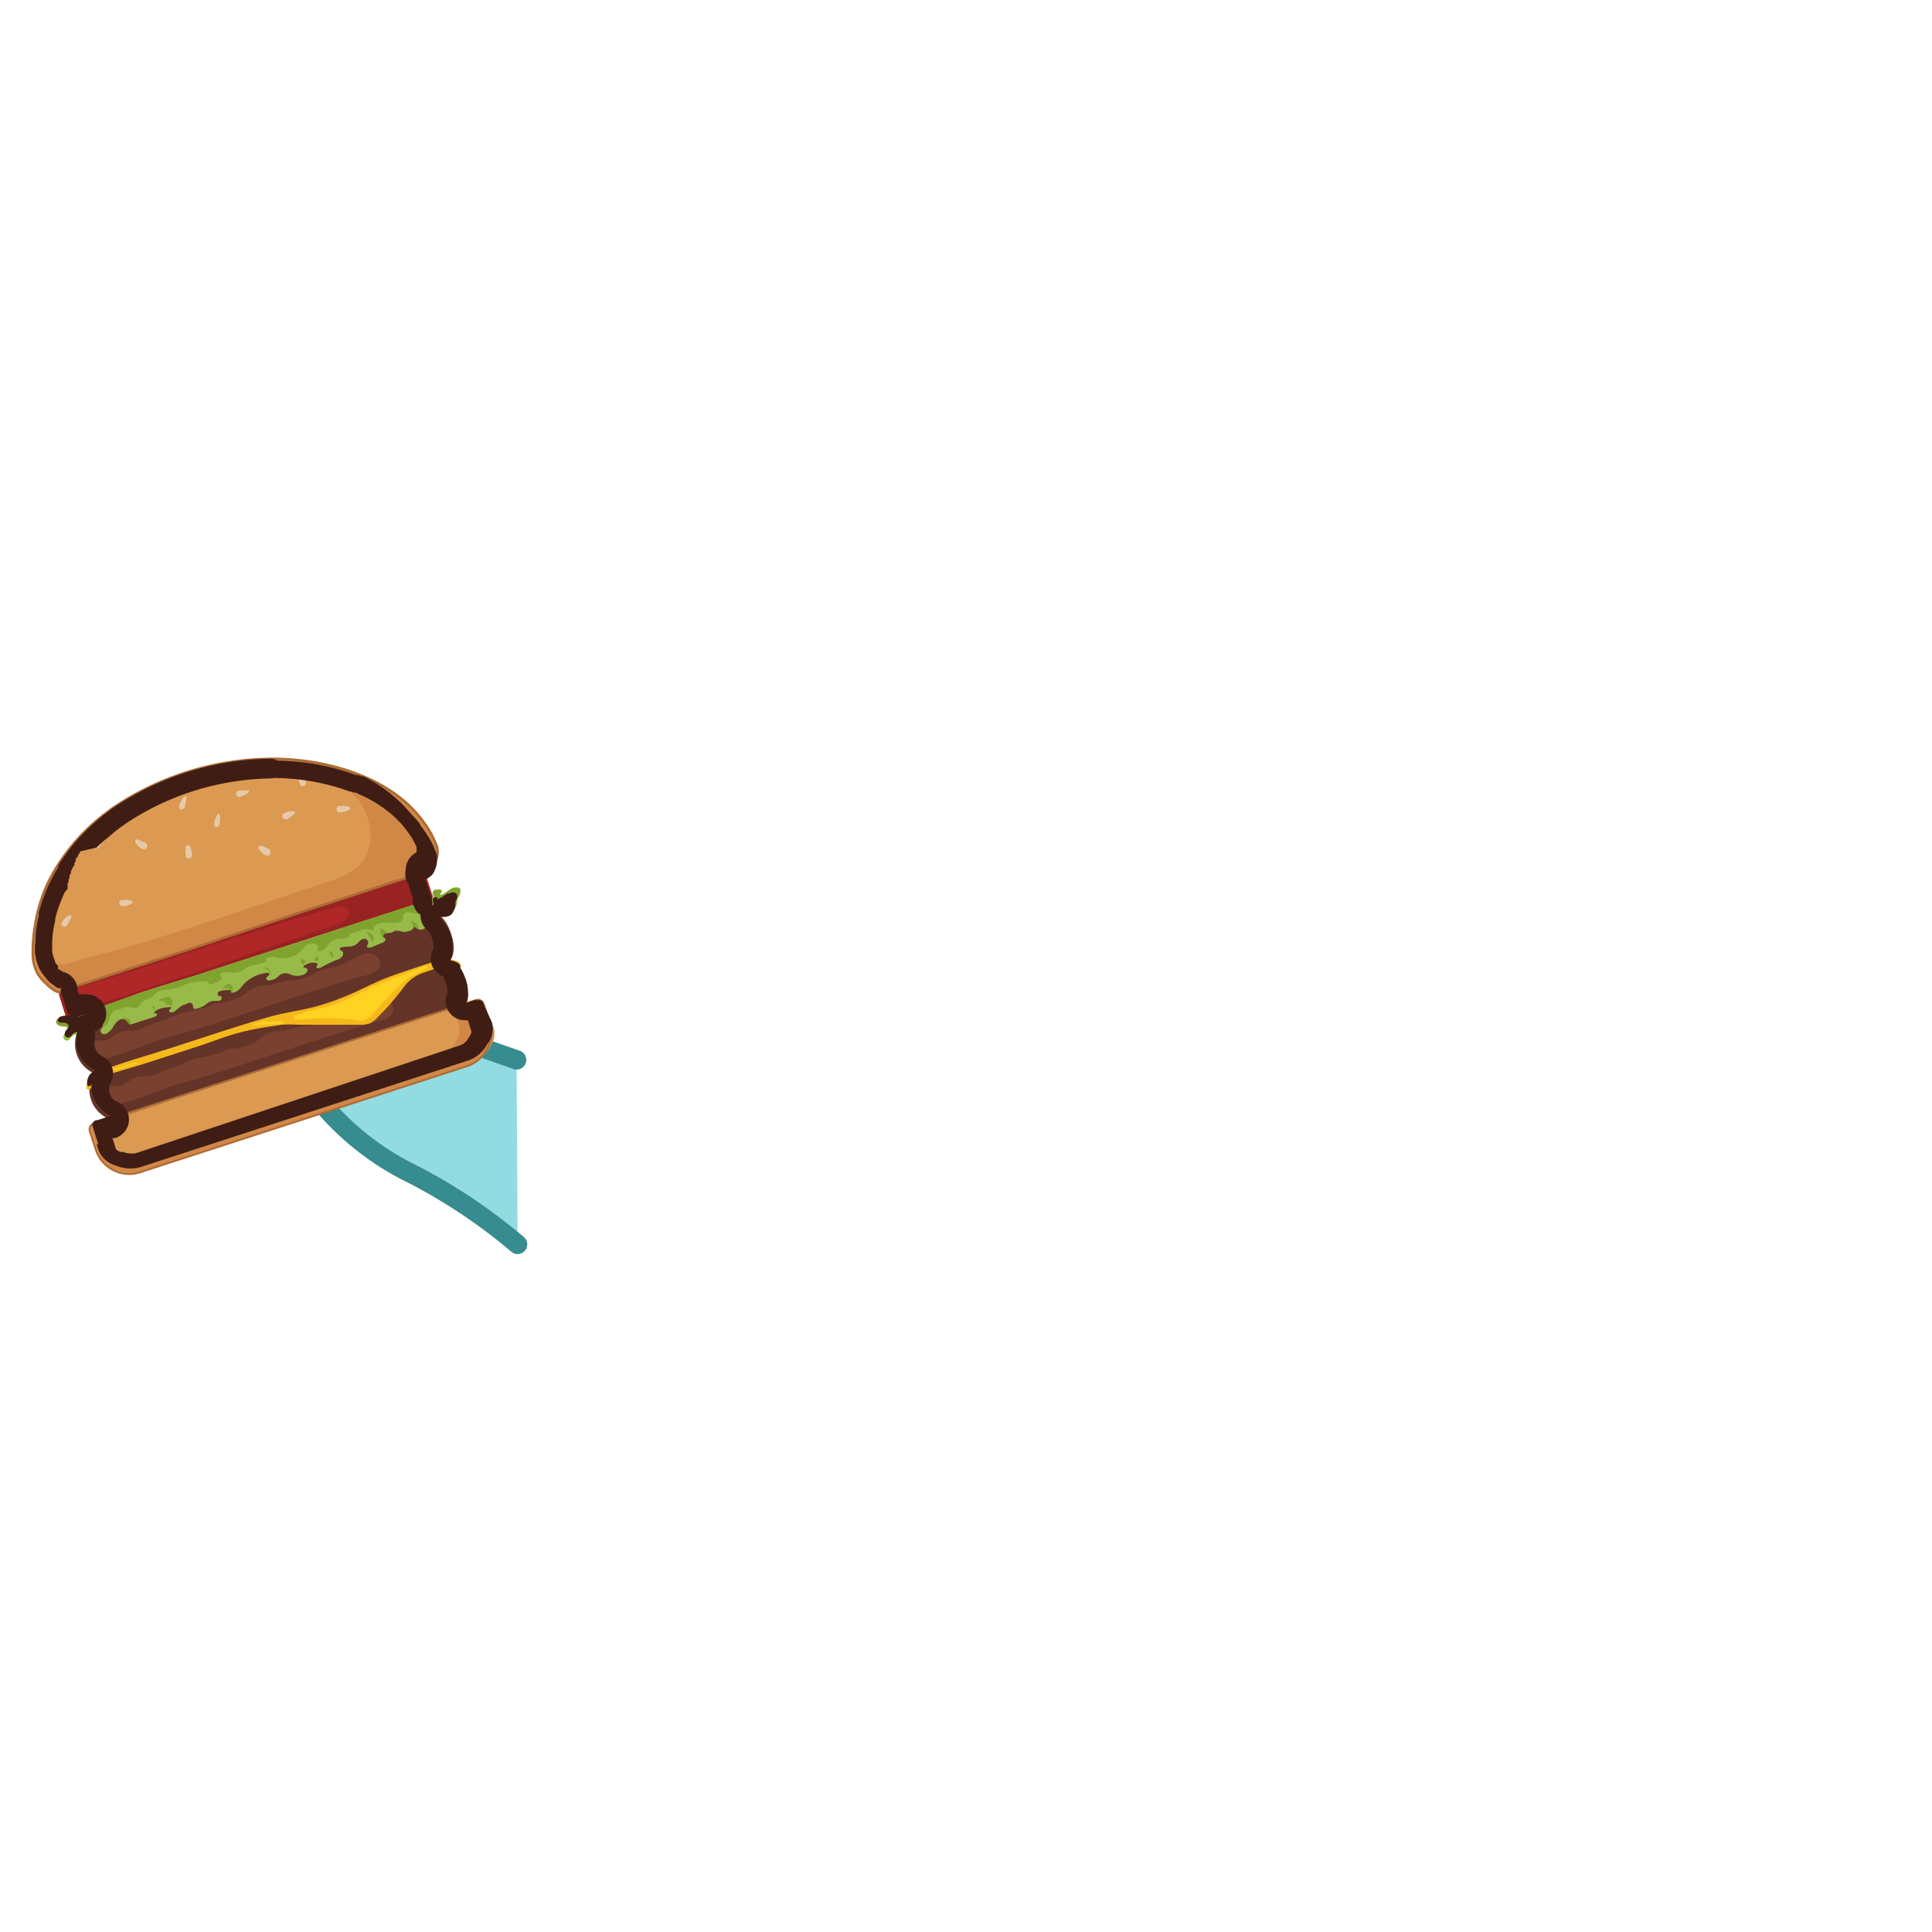 <svg xmlns="http://www.w3.org/2000/svg" width="100" height="100" viewBox="0 0 100 100"><g id="toppings"><path d="M26.79,64.41a28.73,28.73,0,0,0-5.86-3.85,14.28,14.28,0,0,1-5.4-5,4.18,4.18,0,0,1-.68-2.34,1.84,1.84,0,0,1,1.34-1.68,3.57,3.57,0,0,1,2,.32l8.55,3" fill="#92dbe0" stroke="#368c8e" stroke-linecap="round" stroke-linejoin="round"/><path d="M23.85,52.22a4.65,4.65,0,0,1-.63.21L21,53.16l-3.33,1.09-3.8,1.23-3.65,1.18-2.89.94-.79.26a1.34,1.34,0,0,1-.58.14,1.65,1.65,0,0,1-1.25-1.74A1,1,0,0,1,5,55.51a3.21,3.21,0,0,1,1-.29l2.65-.86,3.54-1.15L16,52l3.48-1.14L22,50l1-.32c.75-.25,1.18,1.13,1.2,1.63a1.22,1.22,0,0,1-.1.63A.66.66,0,0,1,23.85,52.22Z" fill="#7a4130"/><path d="M23,49.69,6,55.22a3.21,3.21,0,0,0-1,.29,1,1,0,0,0-.37.75A1.65,1.65,0,0,0,5.91,58a1.34,1.34,0,0,0,.58-.14l.79-.26,15.94-5.17a4.65,4.65,0,0,0,.63-.21.66.66,0,0,0,.28-.27,1.22,1.22,0,0,0,.1-.63C24.21,50.82,23.78,49.44,23,49.69Zm-2.93,3a2.56,2.56,0,0,1-.64.22c-.46.12-.92.26-1.38.4-2.49.77-5,1.65-7.46,2.42-.71.22-1.48.37-2.17.66s-1.37.5-2.06.72c-.3.11-.59.29-.91.16a.53.53,0,0,1-.38-.56c0-.2.29-.36.45-.45s.53,0,.79-.09a3,3,0,0,0,.54-.33c.31-.19.63-.07,1-.17a5.65,5.65,0,0,0,.57-.23c.29-.12.59-.2.88-.3a4.67,4.67,0,0,1,.84-.35,12.09,12.09,0,0,0,1.19-.28c.18,0,.31-.17.49-.21s.42,0,.63-.08a2.65,2.65,0,0,0,1.05-.48,1.42,1.42,0,0,1,.93-.37c.45,0,.85-.22,1.29-.26A2.78,2.78,0,0,0,17,52.74a2,2,0,0,1,.84-.28,3.73,3.73,0,0,0,.95-.39c.41-.22.94-.57,1.38-.23a.51.51,0,0,1,.18.5A.54.54,0,0,1,20.1,52.68Z" fill="#633427"/><path d="M23.08,49.86a4.65,4.65,0,0,1-.63.21l-2.26.73-3.34,1.09-3.8,1.23L9.41,54.3l-2.89.94-.8.26a1.26,1.26,0,0,1-.57.14A1.63,1.63,0,0,1,3.9,53.9a1,1,0,0,1,.36-.75,3.29,3.29,0,0,1,1-.29L7.88,52l3.54-1.15,3.82-1.24,3.49-1.14,2.54-.82,1-.32c.76-.25,1.18,1.13,1.21,1.63a1.22,1.22,0,0,1-.11.63A.61.61,0,0,1,23.08,49.86Z" fill="#7a4130"/><path d="M22.26,47.33l-17,5.53a3.29,3.29,0,0,0-1,.29,1,1,0,0,0-.36.75,1.63,1.63,0,0,0,1.25,1.74,1.26,1.26,0,0,0,.57-.14l.8-.26,15.93-5.17a4.65,4.65,0,0,0,.63-.21.61.61,0,0,0,.28-.27,1.22,1.22,0,0,0,.11-.63C23.44,48.46,23,47.08,22.26,47.33Zm-2.93,3a2.43,2.43,0,0,1-.64.22c-.46.12-.92.26-1.38.4-2.49.78-4.95,1.65-7.45,2.42-.72.22-1.49.37-2.18.66s-1.37.5-2.06.72c-.3.11-.59.29-.91.16a.55.55,0,0,1-.38-.56c0-.2.29-.36.46-.45s.52,0,.79-.09a3.32,3.32,0,0,0,.53-.33c.32-.19.63-.07,1-.17a4.84,4.84,0,0,0,.57-.23c.29-.12.59-.19.88-.3a4.48,4.48,0,0,1,.85-.35,11.9,11.9,0,0,0,1.18-.28c.18,0,.31-.17.49-.21s.43,0,.63-.08a2.59,2.59,0,0,0,1.05-.48,1.42,1.42,0,0,1,.93-.37c.45,0,.85-.22,1.3-.26a2.71,2.71,0,0,0,1.28-.36,2,2,0,0,1,.84-.28,3.65,3.65,0,0,0,1-.39c.41-.21.94-.57,1.37-.23a.48.48,0,0,1,.18.51A.54.54,0,0,1,19.33,50.32Z" fill="#633427"/><rect x="2.75" y="48.07" width="19.96" height="1.68" rx="0.33" transform="translate(-14.49 6.32) rotate(-17.99)" fill="#b02727"/><path d="M22.08,46.52a.47.47,0,0,1-.35,0,.49.49,0,0,1-.24-.23,2.21,2.21,0,0,1-.18-.42.45.45,0,0,1,.1-.48.42.42,0,0,1,.43-.1.41.41,0,0,1,.28.25l-.06-.19a.34.34,0,0,0-.42-.21l-18.35,6a.34.34,0,0,0-.21.43l.31,1a.34.34,0,0,0,.42.21l18.35-6a.33.33,0,0,0,.21-.42l0-.11A.52.52,0,0,1,22.08,46.52ZM18,47.44c-.11.3-.51.39-.78.48l-.6.21c-3.51,1.18-7,2.4-10.53,3.51-.76.24-1.51.47-2.27.69-.41.12-.55-.54-.39-.81.23-.42,1-.49,1.42-.63l1.75-.55C10.15,49.21,13.66,48,17.23,47,17.59,46.85,18.23,46.87,18,47.44Z" fill="#922"/><path d="M4.85,54.89H25.62a.32.32,0,0,1,.32.32v1A1.82,1.82,0,0,1,24.13,58H6.34a1.82,1.82,0,0,1-1.82-1.82v-1a.32.32,0,0,1,.32-.32Z" transform="translate(-16.69 7.47) rotate(-17.99)" fill="#db9951"/><path d="M24.57,51.77l-1.8.59h.15c.94,0,1.08,1.19.54,1.75a2.62,2.62,0,0,1-.9.55c-1,.42-2,.69-3.06,1s-2.08.7-3.12,1L8,59.49c-.78.25-1.82.59-2.41.19a.91.91,0,0,1-.3-.38c-.09-.17-.3-.52-.2-.73s.44-.35.64-.44a44.3,44.3,0,0,1,4.44-1.59c1.29-.45,2.58-.88,3.87-1.31l2-.67-11,3.59c-.2.07-.33.23-.29.38l.41,1.26c.26.78,1.41,1.12,2.56.75l16.19-5.26c1.15-.37,1.88-1.32,1.63-2.11L25,51.91C25,51.77,24.78,51.71,24.57,51.77Z" fill="#d18847"/><path d="M4.85,54.89H25.62a.32.32,0,0,1,.32.32v1A1.82,1.82,0,0,1,24.13,58H6.34a1.82,1.82,0,0,1-1.82-1.82v-1a.32.32,0,0,1,.32-.32Z" transform="translate(-16.69 7.47) rotate(-17.99)" fill="none" stroke="#ad6c36" stroke-miterlimit="10" stroke-width="0.1"/><path d="M23.4,47.24a.64.64,0,0,1-.42.13.29.29,0,0,0-.16,0c-.13,0-.05.23-.12.32s-.27.14-.39.18-.43.3-.59.25a.92.92,0,0,1-.3-.18c0,.11-.08.18-.17.22a.77.77,0,0,1-.4.07,2,2,0,0,0-.34-.06c-.1,0-.18.09-.28.11s-.22,0-.32,0a.15.15,0,0,0-.07.22l.08.06a.14.14,0,0,1,0,.16.39.39,0,0,1-.14.08l-.59.24a.3.3,0,0,1-.13,0c-.15,0,0-.18,0-.26s-.09-.19-.19-.19a.43.43,0,0,0-.27.13.71.71,0,0,1-.29.23A1,1,0,0,1,18,49c-.06,0-.41,0-.41.11s.12.1.15.14a.3.3,0,0,1,0,.21.47.47,0,0,1-.34.23,8.36,8.36,0,0,0-.85.42l-.09,0s-.06,0-.07,0a.1.1,0,0,1,0-.1c.17-.18-.15-.19-.26-.18s-.54.15-.39.26a.13.13,0,0,0,.08,0,.14.14,0,0,1,.09.17.31.31,0,0,1-.14.16.89.89,0,0,1-.78,0,.52.52,0,0,0-.59.12.72.72,0,0,1-.42.2.27.27,0,0,1-.13,0,.12.12,0,0,1-.07-.1c0-.09.18-.13.15-.22s-.08-.06-.13-.06a1.94,1.94,0,0,0-1.29.7.76.76,0,0,1-.42.32s-.11,0-.12,0,0-.06,0-.08-.08-.07-.13-.06-.63,0-.57.21.12.06.17.11a.15.15,0,0,1,0,.19.27.27,0,0,1-.19.06H11a.79.79,0,0,0-.37.2,1.41,1.41,0,0,1-.45.2.15.15,0,0,1-.13,0c-.06,0-.05-.13-.07-.19a.18.18,0,0,0-.17-.12c-.07,0-.15.07-.22.09a.6.6,0,0,0-.23.1c-.15.09-.25.24-.41.3a.17.17,0,0,1-.14,0,.09.09,0,0,1-.05-.11s.11-.08.09-.14-.06,0-.1,0a1.26,1.26,0,0,0-.54.1s-.29.13-.21.2.07,0,.1,0a.08.08,0,0,1,0,.12.32.32,0,0,1-.12.08L6.85,53a.23.23,0,0,1-.18,0s0-.08-.08-.12a.31.31,0,0,0-.41-.09.92.92,0,0,0-.31.34.93.93,0,0,1-.31.34.28.28,0,0,1-.23.05.19.19,0,0,1-.13-.18.32.32,0,0,1,.08-.14c.27-.38-.5-.18-.63-.12a.2.2,0,0,0-.1.08.13.13,0,0,0,0,.13c0,.06.14.06.17.13s-.47.45-.6.5a.17.17,0,0,1-.1,0,.09.09,0,0,1-.09-.06s0-.1.06-.15.06-.12,0-.15-.08,0-.12,0-.13.07-.19.14-.14.17-.24.16a.2.2,0,0,1-.16-.17.32.32,0,0,1,.09-.23.33.33,0,0,0,.11-.2c0-.12-.15-.17-.27-.18s-.26,0-.28-.17a.18.18,0,0,1,.16-.2c.31-.09.65,0,1-.12.49-.14,1-.4,1.46-.59l1.63-.59c1.19-.4,2.39-.74,3.58-1.13l5.79-1.88,4.72-1.53.92-.3c.08,0,.19,0,.25-.11s-.05-.21,0-.33.14-.09.22-.09a.25.25,0,0,1,.15,0,.1.1,0,0,1,.06.12s0,.05-.06.08a.06.06,0,0,0,0,.08c.21,0,.38-.25.58-.34s.53-.1.44.21c0,.13-.12.23-.15.38a1,1,0,0,1-.21.57Z" fill="#97ba49"/><path d="M3.2,53.12a.76.76,0,0,0,.26,0,.81.81,0,0,1,.27,0,.19.19,0,0,1,.18.19.83.83,0,0,1,0,.15c0,.05,0,.11.07.11a.09.09,0,0,0,.07,0,.72.72,0,0,0,.21-.33,1,1,0,0,1,.07-.24c.09-.19.43-.23.61-.29s.3-.15.41,0a.32.32,0,0,1,.06.21,1.8,1.8,0,0,1-.06.22.33.33,0,0,0,.24-.23,3.24,3.24,0,0,1,.13-.33A.52.52,0,0,1,6,52.28a2.27,2.27,0,0,1,.25-.06.84.84,0,0,1,.14-.06.7.7,0,0,1,.45,0,.54.54,0,0,0,.22,0c.1,0,.16-.12.22-.2a.94.94,0,0,1,.54-.32c.09,0,.13-.12.2-.18a.58.58,0,0,1,.26-.18,2.85,2.85,0,0,1,.52-.06A3,3,0,0,0,9.48,51a2.57,2.57,0,0,1,.86-.2c.1,0,.33-.06.41,0s0,.09.05.14a.14.14,0,0,0,.14,0,1.15,1.15,0,0,0,.46-.22c.17-.1,0-.13,0-.25s.06-.09.11-.12c.21-.08.44,0,.67,0a.84.84,0,0,0,.45-.18,1.59,1.59,0,0,1,.5-.22,2.7,2.7,0,0,0,.56-.14c.05,0,.1-.06.09-.11s0,0,0-.07,0,0,.07-.06a.87.87,0,0,1,.53,0,1.1,1.1,0,0,0,.54,0,1.26,1.26,0,0,0,.59-.29c.16-.14.28-.35.48-.42s.5,0,.46.19a.32.32,0,0,0,0,.09.09.09,0,0,0,0,.09s.11,0,.16,0a.86.86,0,0,0,.36-.29.68.68,0,0,1,.55-.36c.11,0,.22,0,.34,0A.52.52,0,0,0,18,48.5c.06,0,.07-.09.11-.13a.92.92,0,0,1,.41-.15,1.06,1.06,0,0,1,.45-.13,1.27,1.27,0,0,1,.28.06s.07,0,.09,0,0-.07,0-.11c0-.24.53-.3.72-.3a1.29,1.29,0,0,0,.62,0,.39.39,0,0,0,.18-.2c0-.09,0-.17.06-.25a.32.32,0,0,1,.27-.07l.28.06a.53.53,0,0,0,.28,0c.13,0,.16-.14.26-.19a3.24,3.24,0,0,0,.47-.16.23.23,0,0,1,0-.21.21.21,0,0,1,.15-.15.11.11,0,0,1,.14,0l0,.07a.12.12,0,0,0,.14,0,.72.72,0,0,0,.24-.22.34.34,0,0,1,.28-.13.22.22,0,0,1,.16.14.34.34,0,0,1,0,.2c0-.05.08-.11.1-.17a1.73,1.73,0,0,0,.1-.24c.09-.31-.25-.3-.44-.21s-.37.29-.58.34a.06.06,0,0,1,0-.08s0-.05.06-.08a.1.1,0,0,0-.06-.12.25.25,0,0,0-.15,0c-.08,0-.19,0-.22.09s.09.21,0,.33-.17.08-.25.11l-.92.3L10.73,50.32c-1.19.39-2.39.73-3.58,1.13L5.52,52c-.48.19-1,.45-1.46.59-.33.09-.67,0-1,.12a.18.18,0,0,0-.16.2C2.94,53.07,3.09,53.1,3.2,53.12Z" fill="#7fa32e"/><path d="M22.62,47.22s-.08,0-.09.05a.05.05,0,0,0,0,0l.05,0a.23.23,0,0,1,.15.14c0-.08.14-.11.13-.18S22.67,47.22,22.62,47.22Z" fill="#7fa32e"/><path d="M19.71,48c.08.15.29.19.39.33a.22.22,0,0,0-.24.06.23.23,0,0,0,0,.25s0-.05,0-.06C19.66,48.44,19.66,48.1,19.71,48Z" fill="#7fa32e"/><path d="M21.22,47.65a.56.56,0,0,1,.46.41l-.26-.1h0A1.54,1.54,0,0,0,21.22,47.65Z" fill="#7fa32e"/><path d="M19.2,48.62a.36.36,0,0,0,0,.09.1.1,0,0,0,.08,0,.1.1,0,0,0,.07-.07.21.21,0,0,0,0-.11c-.05-.12-.2-.29-.34-.29s0,.06,0,.11A.66.66,0,0,1,19.2,48.62Z" fill="#7fa32e"/><path d="M13.83,50.18a.28.28,0,0,1,.12.21.17.17,0,0,1,0,.07s0,0,0,0a.06.06,0,0,0,.07,0,.13.13,0,0,0,0-.08.37.37,0,0,0-.16-.27s-.2-.1-.24,0Z" fill="#7fa32e"/><path d="M11.68,51a.2.2,0,0,1,.21-.07.24.24,0,0,1,.14.14.48.48,0,0,1,0,.29.38.38,0,0,0-.56-.16C11.56,51.14,11.61,51,11.68,51Z" fill="#7fa32e"/><path d="M15.6,49.56a.62.62,0,0,0,.43.25.31.31,0,0,0-.21,0c-.05,0-.1.14-.16.11S15.55,49.66,15.6,49.56Z" fill="#7fa32e"/><path d="M16.34,49.46a.29.29,0,0,1-.1.24c.08,0,.17.11.22,0s0-.11,0-.14S16.35,49.49,16.34,49.46Z" fill="#7fa32e"/><path d="M17.05,49.33a.09.09,0,0,1,0-.08s.07,0,.1,0,.16.22.08.29S17.08,49.38,17.05,49.33Z" fill="#7fa32e"/><path d="M8.92,51.84a.27.27,0,0,0-.13-.22.43.43,0,0,0-.25,0,.55.55,0,0,0-.35.21.23.23,0,0,1,.24,0A.3.3,0,0,1,8.6,52s.27,0,.3.07h0A1.81,1.81,0,0,0,8.92,51.84Z" fill="#7fa32e"/><path d="M8,52.31s0,0,0,0a.14.14,0,0,1,0-.09.48.48,0,0,0,0-.12c0-.08-.08,0-.1,0S7.94,52.26,8,52.31Z" fill="#7fa32e"/><path d="M6.68,53s0,.05.06,0v0a.2.2,0,0,0,0-.18.38.38,0,0,0-.16-.12s-.16-.09-.21,0A1,1,0,0,1,6.68,53Z" fill="#7fa32e"/><path d="M23.79,49.86a.18.18,0,0,1,.05.07.11.11,0,0,1,0,.13,1.67,1.67,0,0,1-.35-.07A1.47,1.47,0,0,0,23,50c-.34.1-.68.2-1,.32a2.11,2.11,0,0,0-1.06.72,13.33,13.33,0,0,1-1.35,1.57,1.32,1.32,0,0,1-.48.37,1.61,1.61,0,0,1-.44.06c-1.1,0-2.19,0-3.28,0a5.35,5.35,0,0,0-.8,0l-.79.12a14.69,14.69,0,0,0-1.6.34c-.6.17-1.18.4-1.77.6l-3.09,1-1.59.47c-.34.1-.86.16-1,.53,0,.09,0,.3-.16.29s-.11-.09-.11-.16c0-.58.58-.74,1-.9,1.11-.41,2.26-.73,3.38-1.09l2.55-.83c.85-.27,1.72-.55,2.58-.79s1.77-.34,2.63-.6a13.23,13.23,0,0,0,1.33-.48c.7-.29,1.36-.66,2.07-.93s1.55-.54,2.34-.8a1.58,1.58,0,0,1,1.42,0Z" fill="#f5b81b"/><path d="M18.31,51.57a12,12,0,0,1-1.51.58,10.3,10.3,0,0,0-1.45.38c-.07,0-.15.11-.12.19s.11.06.18.05a17.34,17.34,0,0,1,1.91-.05c.32,0,.64,0,.95.05s.42.15.67,0a1.49,1.49,0,0,0,.42-.37l.47-.51a10.38,10.38,0,0,1,1.26-1.22c.31-.23.68-.36,1-.57,0,0,.05,0,.05-.06S22.05,50,22,50c-.33.13-.66.29-1,.41l-1,.37c-.54.22-1.08.46-1.59.72Z" fill="#ffd321"/><path d="M4.52,56a.11.11,0,0,0,0,0s0,0,.07,0a.16.16,0,0,0,0-.07.64.64,0,0,1,.22-.24.92.92,0,0,0,.27-.16l0,0s0,0-.05,0a1.18,1.18,0,0,0-.39.19A.37.37,0,0,0,4.52,56Z" fill="#ffd321"/><path d="M7.16,55l-.06,0A.5.5,0,0,0,7,55c-.47.16-.94.27-1.41.43,0,0-.08,0-.08.06s0,0,0,0A13.37,13.37,0,0,0,7.16,55Z" fill="#ffd321"/><path d="M13,53.07a.07.07,0,0,0,0,0s0,0,.07,0L14.2,53l.37,0s.11,0,.1-.07-.05-.05-.09-.06l-.68,0a2,2,0,0,0-.24,0,2,2,0,0,0-.33.09A1.48,1.48,0,0,0,13,53.07Z" fill="#ffd321"/><path d="M22.53,43.64a4.42,4.42,0,0,0-.6-1.08c-1.62-2.29-4.88-3.23-7.58-3.28A14.82,14.82,0,0,0,5.88,41.8a3.55,3.55,0,0,0-.31.23,10.06,10.06,0,0,0-3,3.53,8.42,8.42,0,0,0-.76,2.18,8.84,8.84,0,0,0-.13,1.14,2.35,2.35,0,0,0,.24,1.43,4.4,4.4,0,0,0,.7.79c.11.09.26.24.41.23a2.54,2.54,0,0,0,.59-.19l1.58-.52,2.32-.75,2.79-.9,3-1,2.94-1,2.62-.86,2-.66.76-.24a1.21,1.21,0,0,0,.5-.19A1.29,1.29,0,0,0,22.53,43.64Z" fill="#db9951"/><path d="M7.8,40.78,7.21,41l.15,0a2.64,2.64,0,0,1,.44-.23Z" fill="#d18847"/><path d="M11.53,39.56l-.75.2h.15Z" fill="#d18847"/><path d="M22.54,43.63a6.7,6.7,0,0,0-.61-1.07,7.33,7.33,0,0,0-3.41-2.49,14.06,14.06,0,0,0-2.94-.66,8.19,8.19,0,0,1,2.84,1.84c.87,1,1.14,2.79,0,3.7a4.88,4.88,0,0,1-1.55.72c-4.1,1.35-8.19,2.86-12.37,3.9-.46.11-1.24.46-1.71.31-.93-.29-1-1.83-.82-2.59a5.35,5.35,0,0,0-.17,2.32,3,3,0,0,0,.41,1,1.8,1.8,0,0,0,.86.68l.66-.21,1.75-.57L8,49.73l3-1,3.18-1,3-1,2.58-.84,1.81-.58c.35-.12.71-.19.89-.55a1.42,1.42,0,0,0,.15-.78C22.61,43.87,22.58,43.75,22.54,43.63Z" fill="#d18847"/><path d="M22.54,43.64a4.42,4.42,0,0,0-.61-1.08c-1.62-2.29-4.88-3.23-7.58-3.28A14.82,14.82,0,0,0,5.88,41.8a3.55,3.55,0,0,0-.31.23,10.17,10.17,0,0,0-3,3.49A8.06,8.06,0,0,0,1.8,48a7.12,7.12,0,0,0-.1,1.3A2.1,2.1,0,0,0,2,50.48a2.85,2.85,0,0,0,.44.48,1.67,1.67,0,0,0,.51.37c.06,0,0,0,.1,0a1.52,1.52,0,0,0,.28-.09l1.33-.43,2.14-.7,2.69-.87,3-1,3-1,2.74-.89,2.23-.73,1.46-.47a1.14,1.14,0,0,0,.71-1.28A2.46,2.46,0,0,0,22.54,43.64Z" fill="none" stroke="#ad6c36" stroke-miterlimit="10" stroke-width="0.13"/><path d="M5.25,43.33a.83.83,0,0,0-.36.28c0,.06-.11.13-.07.22a.19.19,0,0,0,.2.08c.08,0,.13-.1.17-.18s.25-.37.11-.4Z" fill="#e6c9aa"/><path d="M3.61,47.37a.68.68,0,0,0-.19.11l-.17.17c0,.07-.12.14-.07.22a.17.17,0,0,0,.19.09.37.37,0,0,0,.17-.18c0-.06.26-.38.11-.41Z" fill="#e6c9aa"/><path d="M7,43.59a.84.84,0,0,0,.13.17,1,1,0,0,0,.19.16c.07,0,.15.1.23,0a.18.18,0,0,0,.06-.2.31.31,0,0,0-.2-.15c-.06,0-.39-.22-.41-.07Z" fill="#e6c9aa"/><path d="M9.61,43.78a.84.84,0,0,0,0,.2,1,1,0,0,0,0,.25c0,.08,0,.18.12.2a.18.18,0,0,0,.19-.08.31.31,0,0,0,0-.25c0-.07-.1-.44-.23-.35S9.61,43.76,9.61,43.78Z" fill="#e6c9aa"/><path d="M9.54,41.25c-.06,0-.11.12-.14.16a1.63,1.63,0,0,0-.11.23c0,.07-.06.16,0,.22a.18.18,0,0,0,.21,0,.31.31,0,0,0,.1-.23c0-.07.11-.44,0-.42Z" fill="#e6c9aa"/><path d="M11.29,42.12a.73.73,0,0,0-.11.18.75.75,0,0,0-.08.24c0,.08,0,.17,0,.23a.18.18,0,0,0,.21,0,.33.33,0,0,0,.07-.24c0-.06.05-.45-.1-.41Z" fill="#e6c9aa"/><path d="M15.2,42A.71.71,0,0,0,15,42a.75.75,0,0,0-.24.08c-.07,0-.15.07-.15.17a.18.18,0,0,0,.14.16.35.35,0,0,0,.23-.09s.39-.23.27-.33Z" fill="#e6c9aa"/><path d="M13.39,43.92a.84.84,0,0,0,.13.17.74.74,0,0,0,.19.16c.07,0,.15.1.22,0a.17.17,0,0,0,.07-.2c0-.08-.12-.12-.2-.16s-.39-.21-.41-.06Z" fill="#e6c9aa"/><path d="M15.43,40.09a.65.65,0,0,0,0,.21.62.62,0,0,0,.08.24c0,.07.07.16.17.15a.18.18,0,0,0,.16-.13.32.32,0,0,0-.09-.23c0-.06-.23-.39-.32-.28A.08.08,0,0,0,15.43,40.09Z" fill="#e6c9aa"/><path d="M18.08,41.77a.91.91,0,0,0-.21-.05.7.7,0,0,0-.25,0c-.08,0-.17,0-.2.11a.2.2,0,0,0,.08.2.31.31,0,0,0,.25,0c.07,0,.44-.1.36-.23Z" fill="#e6c9aa"/><path d="M6.82,46.63a.49.49,0,0,0-.2-.05.7.7,0,0,0-.25,0c-.08,0-.17,0-.2.11a.18.18,0,0,0,.08.19.31.31,0,0,0,.25,0c.07,0,.44-.1.36-.23Z" fill="#e6c9aa"/><path d="M12.85,40.92a.54.54,0,0,0-.22,0,.69.69,0,0,0-.24,0c-.08,0-.16.06-.17.16a.18.18,0,0,0,.12.17.31.31,0,0,0,.24-.07c.06,0,.41-.19.3-.29Z" fill="#e6c9aa"/><path d="M14.1,40.27h.23a11.67,11.67,0,0,1,3.78.7l.06,0,.13.05.09,0,.22.1a6.56,6.56,0,0,1,1.93,1.28l.15.16a1.2,1.2,0,0,1,.15.16,1.34,1.34,0,0,1,.11.14l0,0a1.09,1.09,0,0,1,.13.17,3.39,3.39,0,0,1,.48.81v0a1.09,1.09,0,0,1,0,.17.45.45,0,0,1,0,.11h0A1,1,0,0,0,21,45a1,1,0,0,0,.16.8l0,.06.2.6a1,1,0,0,0,.35.86l.06,0a.33.33,0,0,0,0,.14,1,1,0,0,0,.39.72,1.67,1.67,0,0,1,.28.67.83.83,0,0,1,0,.13v.11h0a1,1,0,0,0-.06.93,1,1,0,0,0,.54.51l0,0a2.13,2.13,0,0,1,.23.62.83.83,0,0,1,0,.13.28.28,0,0,1,0,.13h0a1,1,0,0,0,.92,1.4h.15l.18.58s0,.12-.1.26l-.06.09a.79.79,0,0,1-.46.38L7,59.7a.73.73,0,0,1-.25,0,.84.84,0,0,1-.35-.07l-.1,0A.51.51,0,0,1,6,59.48l-.09-.3-.09-.27.12,0A1,1,0,0,0,6,57a.7.7,0,0,1-.35-.65.54.54,0,0,0,0-.18,1,1,0,0,0,.2-.66,1,1,0,0,0-.62-.87A.72.72,0,0,1,4.89,54a.64.64,0,0,1,0-.09.92.92,0,0,0,0-.52,1,1,0,0,0-.37-1.92.81.81,0,0,0-.31,0l-.12,0-.07-.19a1,1,0,0,0-.26-.68,1,1,0,0,0-.51-.3h0l-.11-.08A.47.47,0,0,1,3,50.14L3,50l-.11-.14-.05-.09,0-.05A1.52,1.52,0,0,1,2.7,49v-.09s0,0,0-.07a5.15,5.15,0,0,1,.16-1.19l0-.12h0a8.21,8.21,0,0,1,.48-1.33L3.5,46l0,0,0,0,0-.05,0-.07,0-.07,0-.08.05-.08,0-.08,0-.05.05-.09,0-.07,0-.05.07-.1,0-.05,0-.07.06-.09,0-.06.06-.07.06-.09,0-.06,0-.05.07-.09,0-.06,0-.07.06-.07.06-.06,0-.06.07-.08,0-.05.07-.07L5,43.87l0,0,0,0,0,0,.06-.06.06-.06.06-.06.07-.06.1-.09,0,0,0,0,.07-.06,0,0,0,0,0,0,.13-.1L6,43l.21-.16.28-.2a13.92,13.92,0,0,1,7.65-2.35M23.78,47h0m1.16,5.75h0M14.1,39.27A14.89,14.89,0,0,0,5.88,41.8a3.55,3.55,0,0,0-.31.23l-.23.17-.08.07-.14.12a.39.39,0,0,0-.1.08l-.12.11-.1.09-.12.1-.1.1-.11.1-.1.11-.1.1-.1.11-.1.1-.1.12-.09.1-.1.12-.08.1a1.47,1.47,0,0,1-.1.13l-.08.1-.09.13a.76.76,0,0,0-.08.11l-.09.13-.08.1a1,1,0,0,1-.08.14.41.41,0,0,0-.07.11L3,44.91a.75.75,0,0,0-.07.12l-.08.13a.75.75,0,0,1-.07.12l-.06.13-.06.11h0v0l-.11.22v0a7.8,7.8,0,0,0-.54,1.49h0a.74.74,0,0,0,0,.14v0a5.87,5.87,0,0,0-.18,1.38v0a2.45,2.45,0,0,0,.2,1.37l.13.23.18.22a1.35,1.35,0,0,0,.44.42,1.53,1.53,0,0,0,.22.16l0,0h.16a.41.41,0,0,0,0,.19l.31,1a.36.36,0,0,0,.21.21,2.18,2.18,0,0,0-.52.06.23.23,0,0,0-.16.14.06.06,0,0,0,0,.06.15.15,0,0,0,.11.12.55.55,0,0,0,.17,0c.12,0,.27.06.27.18a.33.33,0,0,1-.11.2.32.32,0,0,0-.09.23.2.2,0,0,0,.16.17h0a.31.31,0,0,0,.23-.16c.06-.07.13-.08.2-.14a.12.12,0,0,1,.08,0H4a1.91,1.91,0,0,0-.06.33,1.69,1.69,0,0,0,1,1.66.69.69,0,0,0-.43.66c0,.07,0,.16.11.16h0c.07,0,.1-.06.12-.13h0a1.68,1.68,0,0,0,1,1.66l-.7.23h0l-.06,0a.32.32,0,0,0-.18.14h0a.24.24,0,0,0,0,.2l0,0h0l.29.91H5l.1.3a1.33,1.33,0,0,0,.87.79,2,2,0,0,0,.77.16,1.85,1.85,0,0,0,.56-.08l16.91-5.5a1.75,1.75,0,0,0,1-.84,1.28,1.28,0,0,0,.25-1.15L25,51.91a.26.26,0,0,0-.15-.14h0l-.13,0h-.1l-.06,0h0l-.42.14a.84.84,0,0,0,.05-.17.31.31,0,0,0,0-.08h0v0a1.06,1.06,0,0,0,0-.31,2.16,2.16,0,0,0,0-.29s0,0,0-.06a3,3,0,0,0-.38-.91h0a.11.11,0,0,0,0-.13.18.18,0,0,0-.05-.07l0,0a.82.82,0,0,0-.43-.17l0-.06a.9.9,0,0,0,.08-.21s0-.06,0-.08h0v0c0-.1,0-.2,0-.31s0-.17,0-.29l0-.06a2.22,2.22,0,0,0-.63-1.19l.07-.06H23a.62.62,0,0,0,.37-.13l0,0a1,1,0,0,0,.21-.57l0-.11,0,0v0a1.33,1.33,0,0,0,.09-.21v0c0-.18-.08-.25-.22-.25a.6.6,0,0,0-.23.06l-.08,0a1.63,1.63,0,0,1-.51.3v0s0,0,0,0h0l0,0s0,0,0,0a.1.1,0,0,0,0-.1l0,0h0a.27.27,0,0,0-.13,0H22.5a.18.18,0,0,0-.09.08c-.05.12.09.21,0,.33a.1.1,0,0,1-.05,0,.3.3,0,0,0,0-.23l0-.11-.22-.66-.06-.19a.28.28,0,0,0-.09-.14.59.59,0,0,0,.22-.12l0,0a.67.67,0,0,0,.26-.29,1.42,1.42,0,0,0,.15-.78c0-.11-.06-.23-.1-.35h0a4.55,4.55,0,0,0-.61-1.07l-.16-.21,0-.05-.13-.16,0,0-.15-.17,0,0-.16-.17h0A7.72,7.72,0,0,0,19,40.28h0l-.21-.1-.1,0-.15-.06h0l-.1,0a12.23,12.23,0,0,0-4.07-.75ZM3.93,52.65l.64-.2-.51.18-.13,0Z" fill="#3f1d15"/></g></svg>